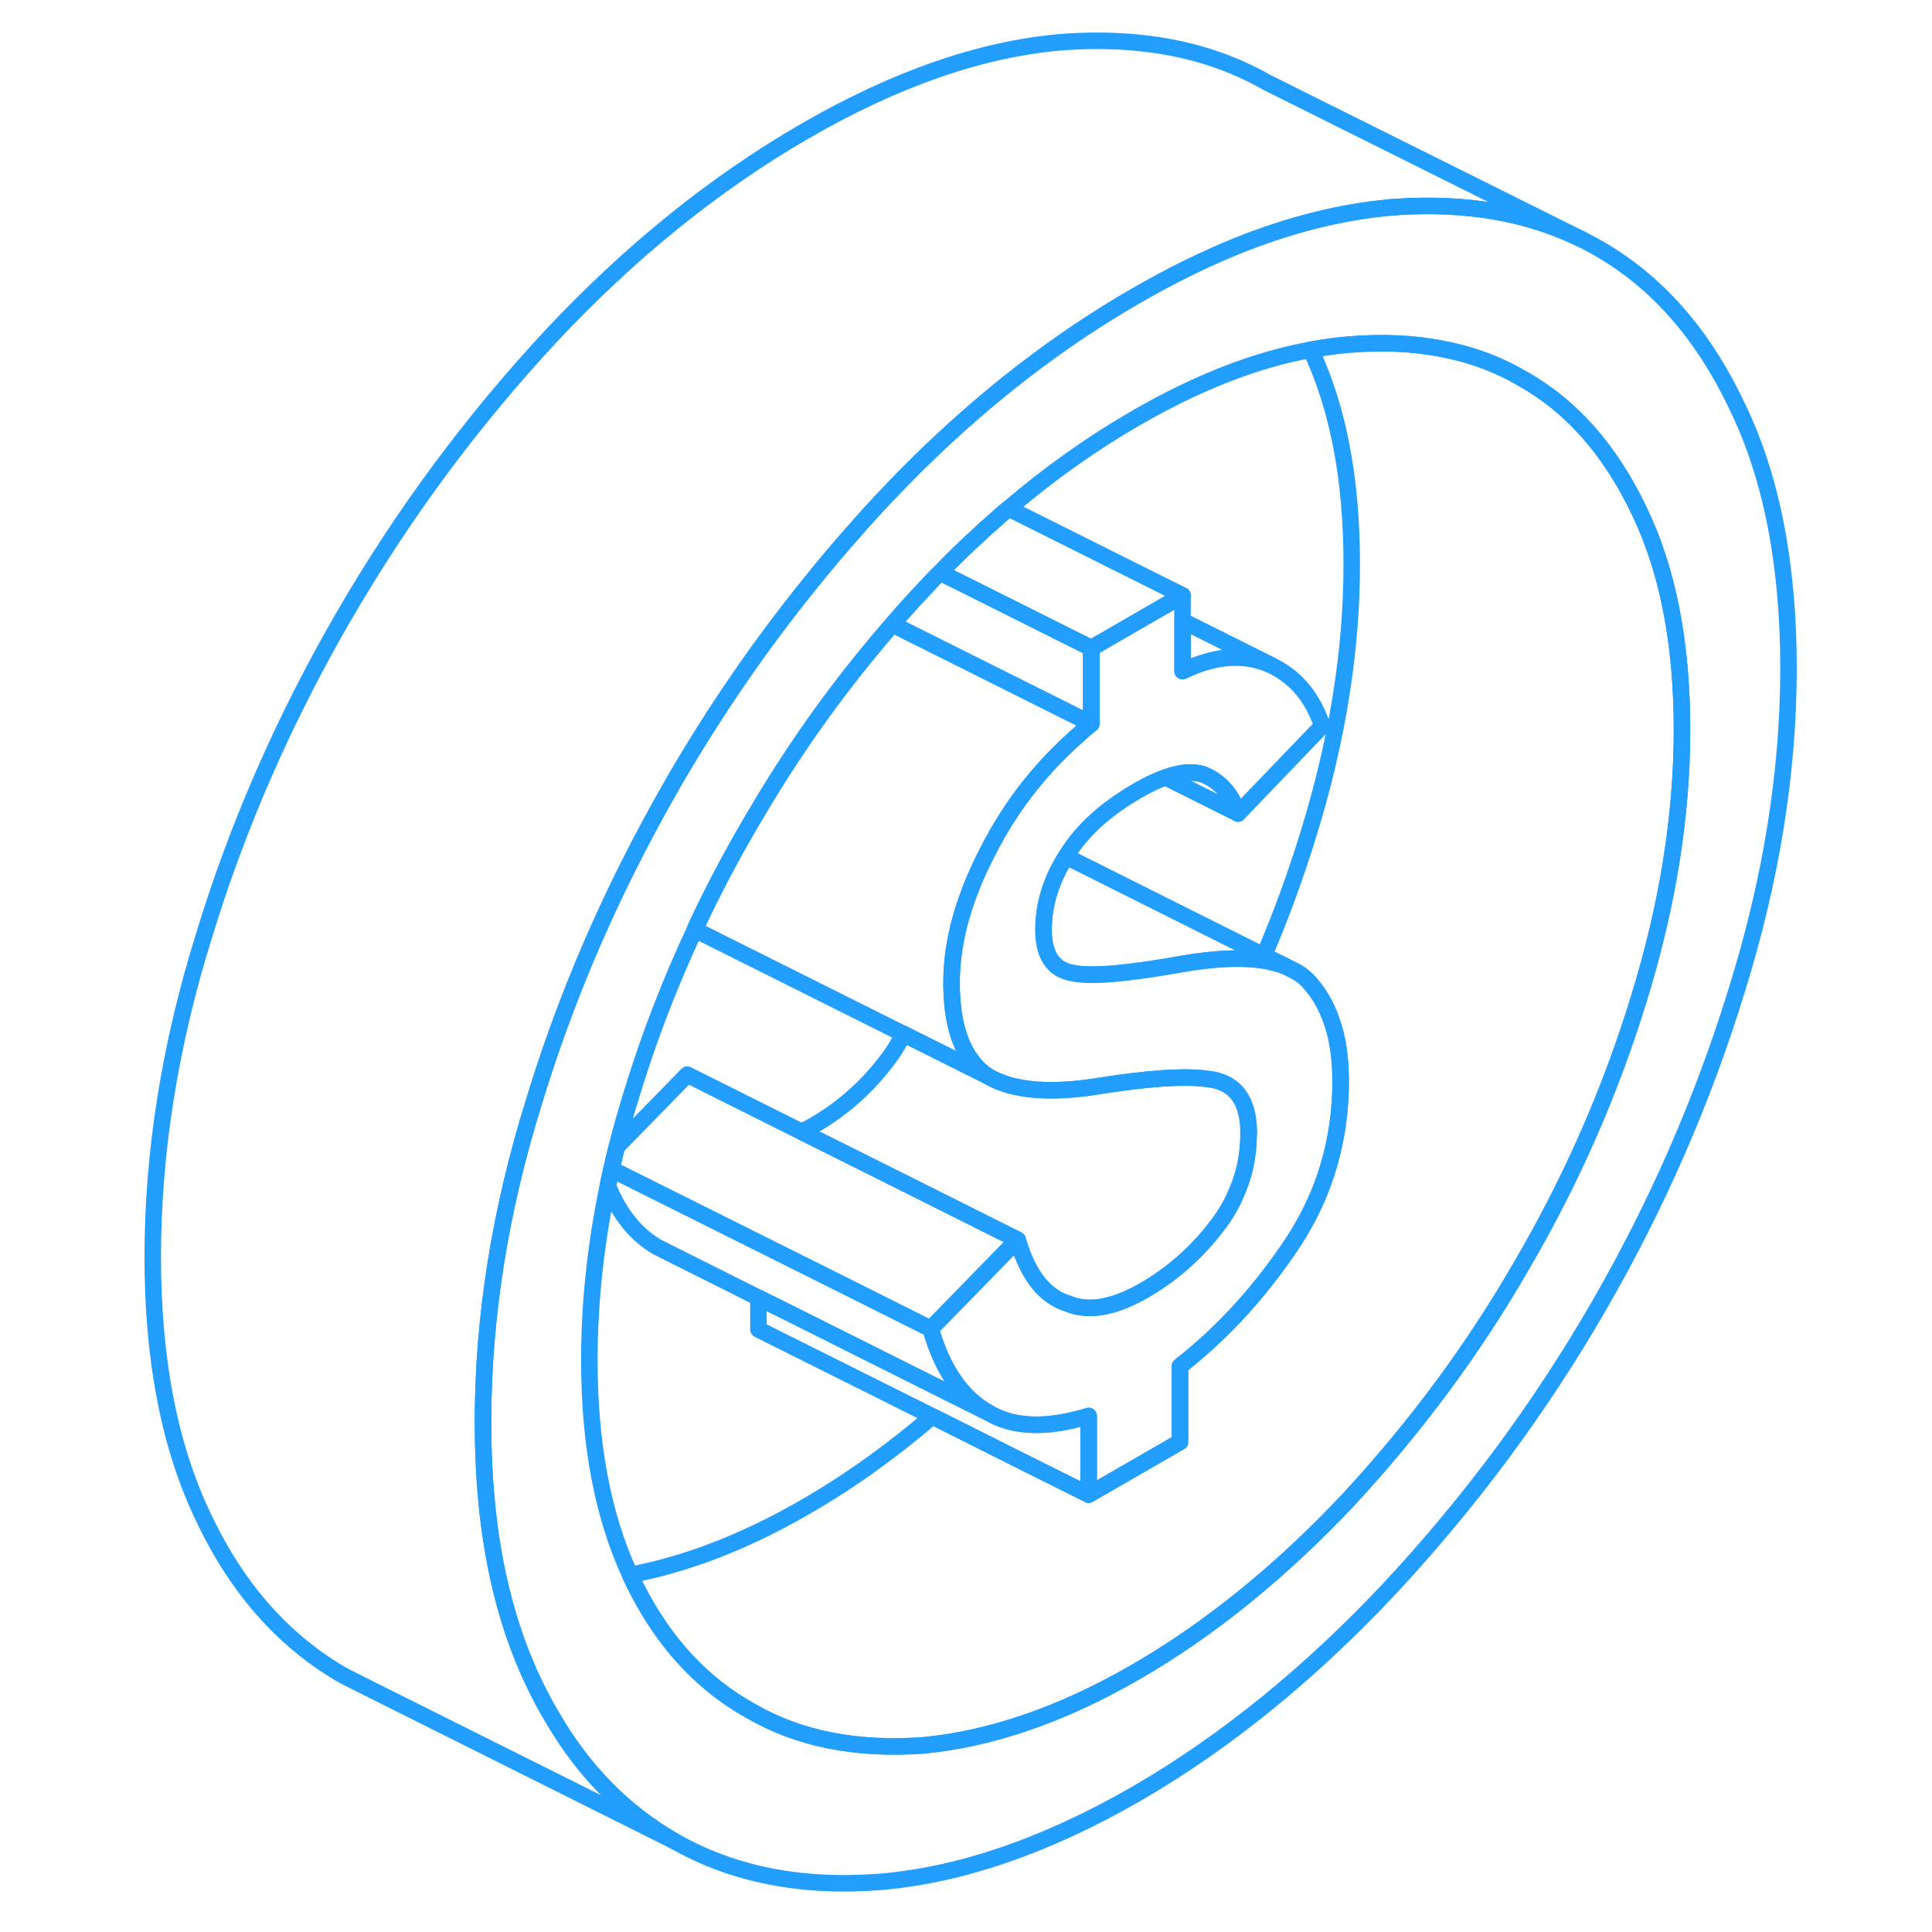 <svg width="48" height="48" viewBox="0 0 104 117" fill="none" xmlns="http://www.w3.org/2000/svg" stroke-width="1px" stroke-linecap="round" stroke-linejoin="round"><path d="M98.68 24.571C96.63 20.231 93.82 17.041 90.26 15.011C89.96 14.841 89.65 14.671 89.34 14.521L89.28 14.491C88.95 14.331 88.61 14.181 88.27 14.031C85.17 12.731 81.65 12.251 77.69 12.561C77.67 12.561 77.65 12.561 77.63 12.571C74.68 12.841 71.61 13.611 68.42 14.891C66.42 15.701 64.37 16.711 62.28 17.921C57.66 20.581 53.27 23.961 49.11 28.051C48.5 28.661 47.89 29.271 47.29 29.911C47.15 30.061 47 30.211 46.86 30.361C46.33 30.931 45.8 31.511 45.29 32.101C44.35 33.161 43.44 34.231 42.57 35.321C39.52 39.091 36.79 43.071 34.33 47.301C33.34 49.021 32.4 50.761 31.52 52.521C29.24 57.071 27.35 61.771 25.87 66.611C23.77 73.311 22.75 79.801 22.75 86.111C22.75 89.471 23.04 92.561 23.64 95.361C24.16 97.781 24.9 99.991 25.87 101.991C26.2 102.671 26.54 103.331 26.92 103.951C28.84 107.281 31.34 109.781 34.33 111.491C37.89 113.521 42.04 114.341 46.86 113.961C51.68 113.541 56.82 111.791 62.28 108.651C67.73 105.501 72.87 101.301 77.69 96.161C82.52 90.971 86.71 85.331 90.26 79.201C93.82 73.061 96.63 66.631 98.68 59.951C100.78 53.211 101.81 46.721 101.81 40.461C101.81 34.201 100.78 28.851 98.68 24.571ZM92.75 60.471C91.02 66.111 88.68 71.441 85.68 76.581C82.71 81.741 79.2 86.451 75.16 90.821C71.13 95.101 66.82 98.631 62.28 101.251C57.73 103.881 53.42 105.321 49.39 105.701C45.36 105.981 41.88 105.321 38.91 103.581C37.93 103.031 37.02 102.391 36.18 101.641C34.43 100.101 32.97 98.111 31.8 95.671C31.75 95.571 31.71 95.471 31.66 95.371C30.01 91.811 29.19 87.461 29.19 82.391C29.19 78.941 29.56 75.411 30.31 71.811C30.38 71.471 30.45 71.141 30.53 70.811C30.63 70.361 30.74 69.901 30.85 69.451C31.13 68.331 31.45 67.211 31.8 66.091C32.83 62.741 34.09 59.481 35.58 56.301C35.63 56.181 35.68 56.061 35.74 55.941C36.7 53.891 37.76 51.891 38.91 49.921C39.09 49.621 39.26 49.311 39.45 49.011C41.82 45.011 44.51 41.291 47.54 37.811C47.56 37.791 47.58 37.761 47.6 37.741C48.18 37.061 48.78 36.401 49.39 35.751C49.73 35.381 50.07 35.021 50.43 34.671C51.21 33.861 52.01 33.081 52.82 32.351C53.03 32.141 53.24 31.951 53.46 31.771C53.83 31.431 54.2 31.101 54.58 30.791C57.06 28.671 59.63 26.851 62.28 25.321C65.98 23.181 69.52 21.791 72.88 21.181C73.65 21.041 74.41 20.931 75.16 20.871C77.21 20.701 79.13 20.781 80.9 21.141C82.63 21.471 84.22 22.061 85.68 22.921C88.68 24.591 91.02 27.281 92.75 30.901C94.49 34.481 95.36 38.921 95.36 44.181C95.36 49.441 94.49 54.841 92.75 60.471Z" stroke="#229EFF" stroke-linejoin="round"/><path d="M59.59 43.831C59.34 44.031 59.1 44.241 58.86 44.461C57 46.091 55.44 47.931 54.22 49.95C54.04 50.24 53.87 50.531 53.72 50.831C53.59 51.031 53.49 51.24 53.38 51.45C51.88 54.321 51.13 56.971 51.13 59.511C51.13 61.63 51.55 63.221 52.39 64.29C52.66 64.65 52.98 64.941 53.34 65.18L52.2 64.611L35.58 56.301C35.63 56.181 35.68 56.061 35.74 55.941C36.7 53.891 37.76 51.891 38.91 49.92C39.09 49.62 39.26 49.31 39.45 49.011C41.82 45.011 44.51 41.291 47.54 37.81L47.75 37.911L49.13 38.601L59.59 43.831Z" stroke="#229EFF" stroke-linejoin="round"/><path d="M59.43 85.751V90.511L55.4 88.501L49.96 85.771L39.43 80.511V78.591L41.22 79.481L51.35 84.551L53.34 85.541C54.51 86.241 55.97 86.441 57.69 86.161C58.25 86.071 58.83 85.931 59.43 85.751Z" stroke="#229EFF" stroke-linejoin="round"/><path d="M74.69 65.421C74.69 69.001 73.74 72.27 71.84 75.18C69.91 78.111 67.61 80.661 64.96 82.731V87.321L59.43 90.511V85.751C58.83 85.93 58.25 86.071 57.69 86.161C55.97 86.441 54.51 86.241 53.34 85.541C52.74 85.201 52.21 84.761 51.73 84.201C50.94 83.281 50.31 82.051 49.86 80.471L55.12 75.081C55.6 76.721 56.3 77.861 57.23 78.491C57.51 78.691 57.81 78.831 58.13 78.93C59.43 79.49 61.01 79.161 62.75 78.161C64.25 77.301 65.58 76.191 66.73 74.821C66.74 74.801 66.75 74.791 66.77 74.771C66.94 74.571 67.1 74.361 67.26 74.15C67.68 73.6 68.02 73.031 68.28 72.451V72.441C68.84 71.251 69.11 70.001 69.11 68.631C69.11 66.871 68.47 65.781 67.17 65.441C66.94 65.381 66.68 65.341 66.38 65.311C65 65.16 62.94 65.321 60.21 65.741C57.09 66.271 54.8 66.05 53.33 65.18C52.97 64.941 52.65 64.65 52.38 64.29C51.54 63.221 51.12 61.63 51.12 59.511C51.12 56.971 51.87 54.321 53.37 51.45C53.48 51.24 53.58 51.031 53.71 50.831C53.86 50.531 54.03 50.24 54.21 49.95C55.43 47.931 56.99 46.091 58.85 44.461C59.09 44.241 59.33 44.031 59.58 43.831V39.251L63.68 36.881L65.11 36.06V40.641C67.05 39.7 68.79 39.56 70.37 40.23L70.69 40.391C72.06 41.111 73.02 42.301 73.57 43.961L68.47 49.271C68.08 48.091 67.37 47.321 66.42 46.92C65.8 46.691 65.03 46.741 64.09 47.081H64.08C63.57 47.251 63.02 47.52 62.42 47.861C60.57 48.931 59.14 50.161 58.16 51.691C58.12 51.751 58.08 51.81 58.05 51.87C57.17 53.261 56.69 54.731 56.69 56.301C56.69 57.871 57.29 58.771 58.55 58.941C59.74 59.161 61.95 58.931 65.11 58.37C67.03 58.041 68.63 57.961 69.91 58.151C70.44 58.23 70.93 58.351 71.35 58.521L72.02 58.861C72.31 59.031 72.57 59.24 72.78 59.48C73.36 60.12 73.81 60.891 74.12 61.781C74.5 62.831 74.68 64.04 74.68 65.421H74.69Z" stroke="#229EFF" stroke-linejoin="round"/><path d="M53.34 85.541L51.35 84.55L41.22 79.481L39.43 78.591L34.02 75.881L33.34 75.54C32.06 74.811 31.04 73.6 30.31 71.811C30.38 71.471 30.45 71.141 30.53 70.811L44.31 77.691L49.86 80.471C50.31 82.051 50.94 83.281 51.73 84.201C52.21 84.761 52.74 85.201 53.34 85.541Z" stroke="#229EFF" stroke-linejoin="round"/><path d="M95.36 44.181C95.36 49.401 94.49 54.841 92.75 60.471C91.02 66.111 88.68 71.441 85.68 76.581C82.71 81.741 79.2 86.451 75.16 90.821C71.13 95.101 66.82 98.631 62.28 101.251C57.73 103.881 53.42 105.321 49.39 105.701C45.36 105.981 41.88 105.321 38.91 103.581C37.93 103.031 37.02 102.391 36.18 101.641C34.43 100.101 32.97 98.111 31.8 95.671C31.75 95.571 31.71 95.471 31.66 95.371C35.03 94.741 38.58 93.391 42.28 91.251C44.92 89.731 47.49 87.891 49.96 85.771L55.4 88.501L59.43 90.511L64.96 87.321V82.731C67.61 80.661 69.91 78.111 71.84 75.181C73.74 72.271 74.69 69.001 74.69 65.421C74.69 64.041 74.51 62.831 74.13 61.781C73.82 60.891 73.37 60.121 72.79 59.481C72.58 59.241 72.32 59.031 72.03 58.861L71.36 58.521L70.04 57.871C71.08 55.461 71.97 53.001 72.75 50.471C74.49 44.841 75.36 39.401 75.36 34.181C75.36 28.961 74.53 24.711 72.88 21.181C73.65 21.041 74.41 20.931 75.16 20.871C77.21 20.701 79.13 20.781 80.9 21.141C82.63 21.471 84.22 22.061 85.68 22.921C88.68 24.591 91.02 27.281 92.75 30.901C94.49 34.481 95.36 38.921 95.36 44.181Z" stroke="#229EFF" stroke-linejoin="round"/><path d="M65.12 36.06L63.69 36.88L59.59 39.251L52.1 35.501L50.43 34.67C51.21 33.861 52.01 33.081 52.82 32.35C53.03 32.141 53.24 31.951 53.46 31.77C53.83 31.43 54.2 31.101 54.58 30.791L65.12 36.06Z" stroke="#229EFF" stroke-linejoin="round"/><path d="M69.12 68.631C69.12 70.001 68.85 71.251 68.29 72.441V72.451C68.03 73.031 67.69 73.601 67.27 74.151C67.11 74.361 66.95 74.571 66.78 74.771C66.76 74.791 66.75 74.801 66.74 74.821C65.59 76.191 64.26 77.301 62.76 78.161C61.02 79.161 59.44 79.491 58.14 78.931C57.82 78.831 57.52 78.691 57.24 78.491C56.31 77.861 55.61 76.721 55.13 75.081L46.98 71.001L42.05 68.541C42.28 68.421 42.52 68.301 42.76 68.161C44.5 67.161 46 65.841 47.27 64.151C47.65 63.651 47.96 63.131 48.21 62.611L52.21 64.611L53.35 65.181C54.82 66.051 57.11 66.271 60.23 65.741C62.96 65.321 65.02 65.161 66.4 65.311C66.7 65.341 66.96 65.381 67.19 65.441C68.49 65.781 69.13 66.871 69.13 68.631H69.12Z" stroke="#229EFF" stroke-linejoin="round"/><path d="M89.28 14.491C88.95 14.331 88.61 14.181 88.27 14.031C85.17 12.731 81.65 12.251 77.69 12.561C77.67 12.561 77.65 12.561 77.63 12.571C74.68 12.841 71.61 13.611 68.42 14.891C66.42 15.701 64.37 16.711 62.28 17.921C57.66 20.581 53.27 23.961 49.11 28.051C48.5 28.661 47.89 29.271 47.29 29.911C47.15 30.061 47 30.211 46.86 30.361C46.33 30.931 45.8 31.511 45.29 32.101C44.35 33.161 43.44 34.231 42.57 35.321C39.52 39.091 36.79 43.071 34.33 47.301C33.34 49.021 32.4 50.761 31.52 52.521C29.24 57.071 27.35 61.771 25.87 66.611C23.77 73.311 22.75 79.801 22.75 86.111C22.75 89.471 23.04 92.561 23.64 95.361C24.16 97.781 24.9 99.991 25.87 101.991C26.2 102.671 26.54 103.331 26.92 103.951C28.84 107.281 31.34 109.781 34.33 111.491L16.12 102.391L16.06 102.361L14.33 101.491C10.77 99.461 7.92 96.301 5.87 91.991C3.77 87.671 2.75 82.371 2.75 76.111C2.75 69.851 3.77 63.311 5.87 56.611C7.92 49.891 10.77 43.441 14.33 37.301C17.89 31.171 22.04 25.551 26.86 20.361C31.68 15.221 36.82 11.071 42.28 7.921C47.73 4.771 52.87 2.991 57.69 2.561C61.02 2.301 64.04 2.601 66.77 3.471L66.82 3.491C68.03 3.881 69.17 4.391 70.26 5.011L89.28 14.491Z" stroke="#229EFF" stroke-linejoin="round"/><path d="M55.12 75.081L49.86 80.471L44.31 77.691L30.53 70.811C30.63 70.361 30.74 69.901 30.85 69.451L35.12 65.081L42.04 68.541L46.97 71.001L55.12 75.081Z" stroke="#229EFF" stroke-linejoin="round"/><path d="M59.59 39.25V43.83L49.13 38.6L47.75 37.91L47.54 37.81C47.54 37.81 47.58 37.76 47.6 37.74C48.18 37.06 48.78 36.4 49.39 35.75C49.73 35.38 50.07 35.02 50.43 34.67L52.1 35.5L59.59 39.25Z" stroke="#229EFF" stroke-linejoin="round"/><path d="M70.38 40.231C68.8 39.561 67.06 39.701 65.12 40.641V37.601L70.38 40.231Z" stroke="#229EFF" stroke-linejoin="round"/><path d="M68.48 49.271L64.1 47.081C65.04 46.741 65.81 46.691 66.43 46.921C67.38 47.321 68.09 48.091 68.48 49.271Z" stroke="#229EFF" stroke-linejoin="round"/><path d="M71.36 58.521C70.94 58.351 70.45 58.231 69.92 58.151C68.64 57.961 67.04 58.041 65.12 58.371C61.96 58.931 59.75 59.161 58.56 58.941C57.3 58.771 56.7 57.841 56.7 56.301C56.7 54.761 57.18 53.261 58.06 51.871L70.04 57.871L71.36 58.521Z" stroke="#229EFF" stroke-linejoin="round"/></svg>